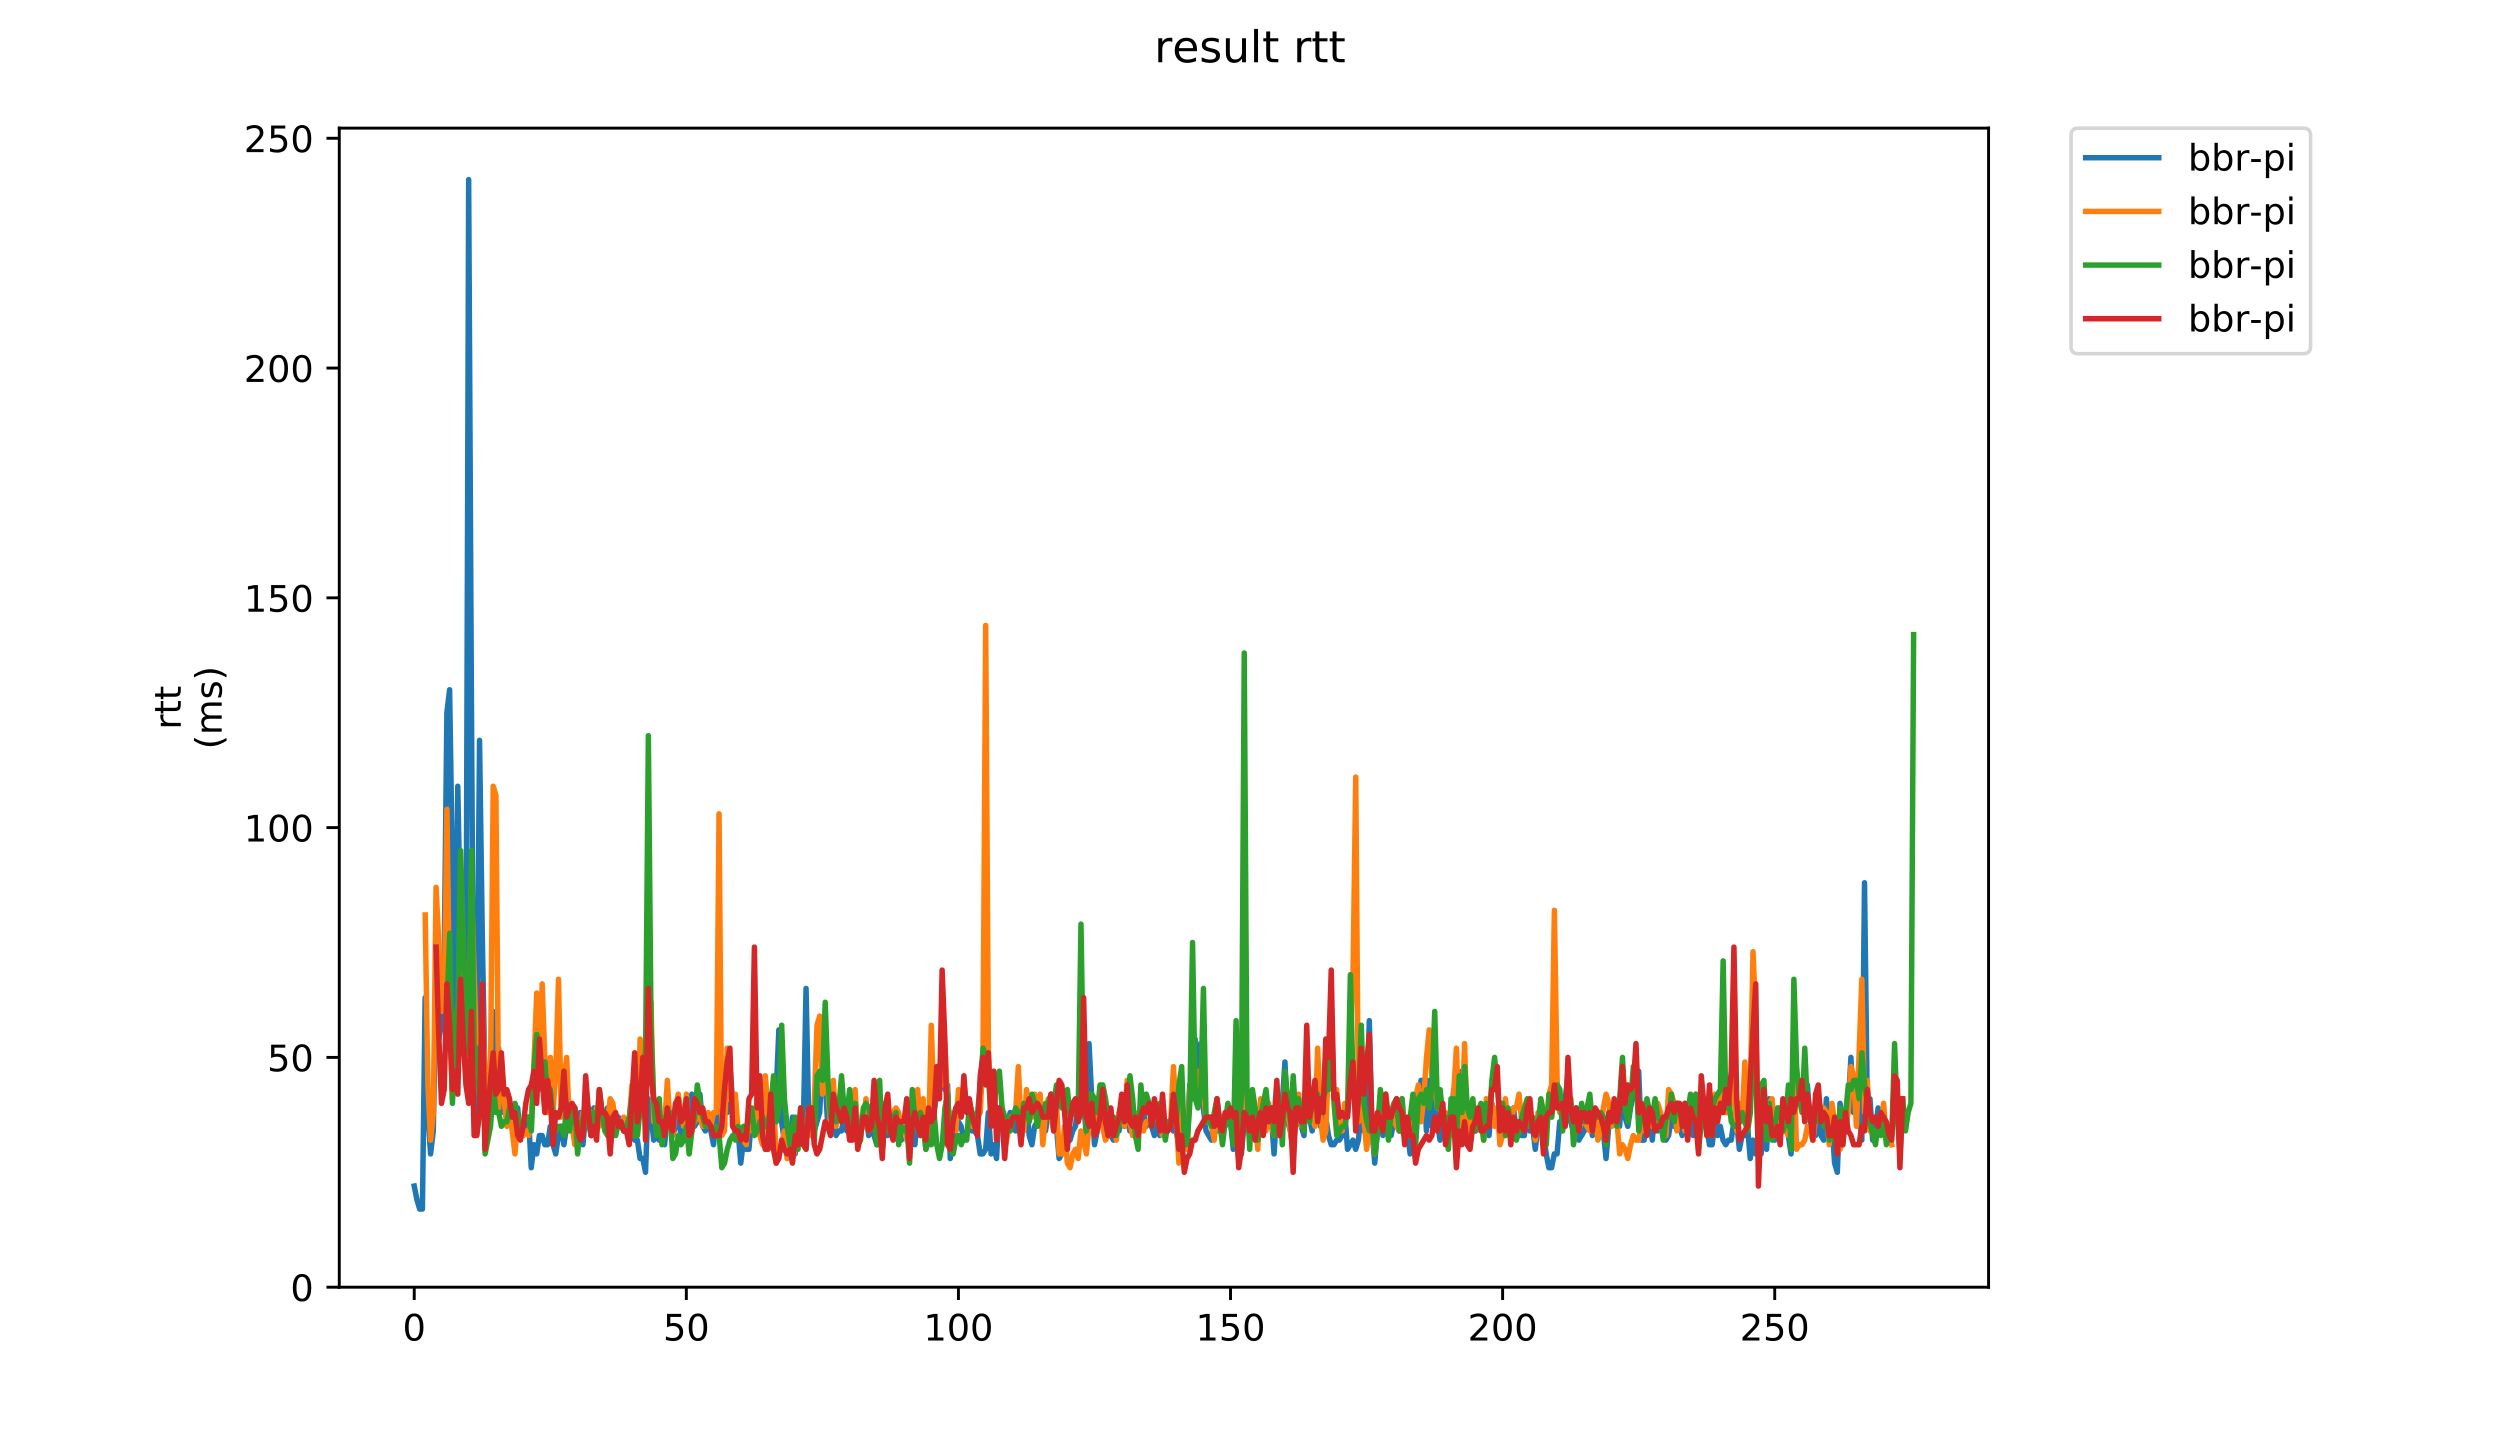 <?xml version="1.0" encoding="utf-8" standalone="no"?>
<!DOCTYPE svg PUBLIC "-//W3C//DTD SVG 1.1//EN"
  "http://www.w3.org/Graphics/SVG/1.1/DTD/svg11.dtd">
<!-- Created with matplotlib (https://matplotlib.org/) -->
<svg height="396pt" version="1.1" viewBox="0 0 684 396" width="684pt" xmlns="http://www.w3.org/2000/svg" xmlns:xlink="http://www.w3.org/1999/xlink">
 <defs>
  <style type="text/css">
*{stroke-linecap:butt;stroke-linejoin:round;}
  </style>
 </defs>
 <g id="figure_1">
  <g id="patch_1">
   <path d="M 0 396 
L 684 396 
L 684 0 
L 0 0 
z
" style="fill:#ffffff;"/>
  </g>
  <g id="axes_1">
   <g id="patch_2">
    <path d="M 92.824 352.174 
L 544.074 352.174 
L 544.074 35.062 
L 92.824 35.062 
z
" style="fill:#ffffff;"/>
   </g>
   <g id="matplotlib.axis_1">
    <g id="xtick_1">
     <g id="line2d_1">
      <defs>
       <path d="M 0 0 
L 0 3.5 
" id="ma4bafbeee4" style="stroke:#000000;stroke-width:0.8;"/>
      </defs>
      <g>
       <use style="stroke:#000000;stroke-width:0.8;" x="113.335" xlink:href="#ma4bafbeee4" y="352.174"/>
      </g>
     </g>
     <g id="text_1">
      <!-- 0 -->
      <defs>
       <path d="M 31.781 66.406 
Q 24.172 66.406 20.328 58.906 
Q 16.5 51.422 16.5 36.375 
Q 16.5 21.391 20.328 13.891 
Q 24.172 6.391 31.781 6.391 
Q 39.453 6.391 43.281 13.891 
Q 47.125 21.391 47.125 36.375 
Q 47.125 51.422 43.281 58.906 
Q 39.453 66.406 31.781 66.406 
z
M 31.781 74.219 
Q 44.047 74.219 50.516 64.516 
Q 56.984 54.828 56.984 36.375 
Q 56.984 17.969 50.516 8.266 
Q 44.047 -1.422 31.781 -1.422 
Q 19.531 -1.422 13.062 8.266 
Q 6.594 17.969 6.594 36.375 
Q 6.594 54.828 13.062 64.516 
Q 19.531 74.219 31.781 74.219 
z
" id="DejaVuSans-48"/>
      </defs>
      <g transform="translate(110.154 366.773)scale(0.1 -0.1)">
       <use xlink:href="#DejaVuSans-48"/>
      </g>
     </g>
    </g>
    <g id="xtick_2">
     <g id="line2d_2">
      <g>
       <use style="stroke:#000000;stroke-width:0.8;" x="187.781" xlink:href="#ma4bafbeee4" y="352.174"/>
      </g>
     </g>
     <g id="text_2">
      <!-- 50 -->
      <defs>
       <path d="M 10.797 72.906 
L 49.516 72.906 
L 49.516 64.594 
L 19.828 64.594 
L 19.828 46.734 
Q 21.969 47.469 24.109 47.828 
Q 26.266 48.188 28.422 48.188 
Q 40.625 48.188 47.75 41.5 
Q 54.891 34.812 54.891 23.391 
Q 54.891 11.625 47.562 5.094 
Q 40.234 -1.422 26.906 -1.422 
Q 22.312 -1.422 17.547 -0.641 
Q 12.797 0.141 7.719 1.703 
L 7.719 11.625 
Q 12.109 9.234 16.797 8.062 
Q 21.484 6.891 26.703 6.891 
Q 35.156 6.891 40.078 11.328 
Q 45.016 15.766 45.016 23.391 
Q 45.016 31 40.078 35.438 
Q 35.156 39.891 26.703 39.891 
Q 22.75 39.891 18.812 39.016 
Q 14.891 38.141 10.797 36.281 
z
" id="DejaVuSans-53"/>
      </defs>
      <g transform="translate(181.419 366.773)scale(0.1 -0.1)">
       <use xlink:href="#DejaVuSans-53"/>
       <use x="63.623" xlink:href="#DejaVuSans-48"/>
      </g>
     </g>
    </g>
    <g id="xtick_3">
     <g id="line2d_3">
      <g>
       <use style="stroke:#000000;stroke-width:0.8;" x="262.227" xlink:href="#ma4bafbeee4" y="352.174"/>
      </g>
     </g>
     <g id="text_3">
      <!-- 100 -->
      <defs>
       <path d="M 12.406 8.297 
L 28.516 8.297 
L 28.516 63.922 
L 10.984 60.406 
L 10.984 69.391 
L 28.422 72.906 
L 38.281 72.906 
L 38.281 8.297 
L 54.391 8.297 
L 54.391 0 
L 12.406 0 
z
" id="DejaVuSans-49"/>
      </defs>
      <g transform="translate(252.683 366.773)scale(0.1 -0.1)">
       <use xlink:href="#DejaVuSans-49"/>
       <use x="63.623" xlink:href="#DejaVuSans-48"/>
       <use x="127.246" xlink:href="#DejaVuSans-48"/>
      </g>
     </g>
    </g>
    <g id="xtick_4">
     <g id="line2d_4">
      <g>
       <use style="stroke:#000000;stroke-width:0.8;" x="336.672" xlink:href="#ma4bafbeee4" y="352.174"/>
      </g>
     </g>
     <g id="text_4">
      <!-- 150 -->
      <g transform="translate(327.129 366.773)scale(0.1 -0.1)">
       <use xlink:href="#DejaVuSans-49"/>
       <use x="63.623" xlink:href="#DejaVuSans-53"/>
       <use x="127.246" xlink:href="#DejaVuSans-48"/>
      </g>
     </g>
    </g>
    <g id="xtick_5">
     <g id="line2d_5">
      <g>
       <use style="stroke:#000000;stroke-width:0.8;" x="411.118" xlink:href="#ma4bafbeee4" y="352.174"/>
      </g>
     </g>
     <g id="text_5">
      <!-- 200 -->
      <defs>
       <path d="M 19.188 8.297 
L 53.609 8.297 
L 53.609 0 
L 7.328 0 
L 7.328 8.297 
Q 12.938 14.109 22.625 23.891 
Q 32.328 33.688 34.812 36.531 
Q 39.547 41.844 41.422 45.531 
Q 43.312 49.219 43.312 52.781 
Q 43.312 58.594 39.234 62.25 
Q 35.156 65.922 28.609 65.922 
Q 23.969 65.922 18.812 64.312 
Q 13.672 62.703 7.812 59.422 
L 7.812 69.391 
Q 13.766 71.781 18.938 73 
Q 24.125 74.219 28.422 74.219 
Q 39.75 74.219 46.484 68.547 
Q 53.219 62.891 53.219 53.422 
Q 53.219 48.922 51.531 44.891 
Q 49.859 40.875 45.406 35.406 
Q 44.188 33.984 37.641 27.219 
Q 31.109 20.453 19.188 8.297 
z
" id="DejaVuSans-50"/>
      </defs>
      <g transform="translate(401.574 366.773)scale(0.1 -0.1)">
       <use xlink:href="#DejaVuSans-50"/>
       <use x="63.623" xlink:href="#DejaVuSans-48"/>
       <use x="127.246" xlink:href="#DejaVuSans-48"/>
      </g>
     </g>
    </g>
    <g id="xtick_6">
     <g id="line2d_6">
      <g>
       <use style="stroke:#000000;stroke-width:0.8;" x="485.564" xlink:href="#ma4bafbeee4" y="352.174"/>
      </g>
     </g>
     <g id="text_6">
      <!-- 250 -->
      <g transform="translate(476.02 366.773)scale(0.1 -0.1)">
       <use xlink:href="#DejaVuSans-50"/>
       <use x="63.623" xlink:href="#DejaVuSans-53"/>
       <use x="127.246" xlink:href="#DejaVuSans-48"/>
      </g>
     </g>
    </g>
   </g>
   <g id="matplotlib.axis_2">
    <g id="ytick_1">
     <g id="line2d_7">
      <defs>
       <path d="M 0 0 
L -3.5 0 
" id="m110a7f2d61" style="stroke:#000000;stroke-width:0.8;"/>
      </defs>
      <g>
       <use style="stroke:#000000;stroke-width:0.8;" x="92.824" xlink:href="#m110a7f2d61" y="352.174"/>
      </g>
     </g>
     <g id="text_7">
      <!-- 0 -->
      <g transform="translate(79.461 355.973)scale(0.1 -0.1)">
       <use xlink:href="#DejaVuSans-48"/>
      </g>
     </g>
    </g>
    <g id="ytick_2">
     <g id="line2d_8">
      <g>
       <use style="stroke:#000000;stroke-width:0.8;" x="92.824" xlink:href="#m110a7f2d61" y="289.305"/>
      </g>
     </g>
     <g id="text_8">
      <!-- 50 -->
      <g transform="translate(73.099 293.104)scale(0.1 -0.1)">
       <use xlink:href="#DejaVuSans-53"/>
       <use x="63.623" xlink:href="#DejaVuSans-48"/>
      </g>
     </g>
    </g>
    <g id="ytick_3">
     <g id="line2d_9">
      <g>
       <use style="stroke:#000000;stroke-width:0.8;" x="92.824" xlink:href="#m110a7f2d61" y="226.436"/>
      </g>
     </g>
     <g id="text_9">
      <!-- 100 -->
      <g transform="translate(66.736 230.235)scale(0.1 -0.1)">
       <use xlink:href="#DejaVuSans-49"/>
       <use x="63.623" xlink:href="#DejaVuSans-48"/>
       <use x="127.246" xlink:href="#DejaVuSans-48"/>
      </g>
     </g>
    </g>
    <g id="ytick_4">
     <g id="line2d_10">
      <g>
       <use style="stroke:#000000;stroke-width:0.8;" x="92.824" xlink:href="#m110a7f2d61" y="163.567"/>
      </g>
     </g>
     <g id="text_10">
      <!-- 150 -->
      <g transform="translate(66.736 167.366)scale(0.1 -0.1)">
       <use xlink:href="#DejaVuSans-49"/>
       <use x="63.623" xlink:href="#DejaVuSans-53"/>
       <use x="127.246" xlink:href="#DejaVuSans-48"/>
      </g>
     </g>
    </g>
    <g id="ytick_5">
     <g id="line2d_11">
      <g>
       <use style="stroke:#000000;stroke-width:0.8;" x="92.824" xlink:href="#m110a7f2d61" y="100.698"/>
      </g>
     </g>
     <g id="text_11">
      <!-- 200 -->
      <g transform="translate(66.736 104.497)scale(0.1 -0.1)">
       <use xlink:href="#DejaVuSans-50"/>
       <use x="63.623" xlink:href="#DejaVuSans-48"/>
       <use x="127.246" xlink:href="#DejaVuSans-48"/>
      </g>
     </g>
    </g>
    <g id="ytick_6">
     <g id="line2d_12">
      <g>
       <use style="stroke:#000000;stroke-width:0.8;" x="92.824" xlink:href="#m110a7f2d61" y="37.829"/>
      </g>
     </g>
     <g id="text_12">
      <!-- 250 -->
      <g transform="translate(66.736 41.628)scale(0.1 -0.1)">
       <use xlink:href="#DejaVuSans-50"/>
       <use x="63.623" xlink:href="#DejaVuSans-53"/>
       <use x="127.246" xlink:href="#DejaVuSans-48"/>
      </g>
     </g>
    </g>
    <g id="text_13">
     <!-- rtt -->
     <defs>
      <path d="M 41.109 46.297 
Q 39.594 47.172 37.812 47.578 
Q 36.031 48 33.891 48 
Q 26.266 48 22.188 43.047 
Q 18.109 38.094 18.109 28.812 
L 18.109 0 
L 9.078 0 
L 9.078 54.688 
L 18.109 54.688 
L 18.109 46.188 
Q 20.953 51.172 25.484 53.578 
Q 30.031 56 36.531 56 
Q 37.453 56 38.578 55.875 
Q 39.703 55.766 41.062 55.516 
z
" id="DejaVuSans-114"/>
      <path d="M 18.312 70.219 
L 18.312 54.688 
L 36.812 54.688 
L 36.812 47.703 
L 18.312 47.703 
L 18.312 18.016 
Q 18.312 11.328 20.141 9.422 
Q 21.969 7.516 27.594 7.516 
L 36.812 7.516 
L 36.812 0 
L 27.594 0 
Q 17.188 0 13.234 3.875 
Q 9.281 7.766 9.281 18.016 
L 9.281 47.703 
L 2.688 47.703 
L 2.688 54.688 
L 9.281 54.688 
L 9.281 70.219 
z
" id="DejaVuSans-116"/>
     </defs>
     <g transform="translate(49.459 199.594)rotate(-90)scale(0.1 -0.1)">
      <use xlink:href="#DejaVuSans-114"/>
      <use x="41.113" xlink:href="#DejaVuSans-116"/>
      <use x="80.322" xlink:href="#DejaVuSans-116"/>
     </g>
     <!-- (ms) -->
     <defs>
      <path d="M 31 75.875 
Q 24.469 64.656 21.281 53.656 
Q 18.109 42.672 18.109 31.391 
Q 18.109 20.125 21.312 9.062 
Q 24.516 -2 31 -13.188 
L 23.188 -13.188 
Q 15.875 -1.703 12.234 9.375 
Q 8.594 20.453 8.594 31.391 
Q 8.594 42.281 12.203 53.312 
Q 15.828 64.359 23.188 75.875 
z
" id="DejaVuSans-40"/>
      <path d="M 52 44.188 
Q 55.375 50.25 60.062 53.125 
Q 64.75 56 71.094 56 
Q 79.641 56 84.281 50.016 
Q 88.922 44.047 88.922 33.016 
L 88.922 0 
L 79.891 0 
L 79.891 32.719 
Q 79.891 40.578 77.094 44.375 
Q 74.312 48.188 68.609 48.188 
Q 61.625 48.188 57.562 43.547 
Q 53.516 38.922 53.516 30.906 
L 53.516 0 
L 44.484 0 
L 44.484 32.719 
Q 44.484 40.625 41.703 44.406 
Q 38.922 48.188 33.109 48.188 
Q 26.219 48.188 22.156 43.531 
Q 18.109 38.875 18.109 30.906 
L 18.109 0 
L 9.078 0 
L 9.078 54.688 
L 18.109 54.688 
L 18.109 46.188 
Q 21.188 51.219 25.484 53.609 
Q 29.781 56 35.688 56 
Q 41.656 56 45.828 52.969 
Q 50 49.953 52 44.188 
z
" id="DejaVuSans-109"/>
      <path d="M 44.281 53.078 
L 44.281 44.578 
Q 40.484 46.531 36.375 47.5 
Q 32.281 48.484 27.875 48.484 
Q 21.188 48.484 17.844 46.438 
Q 14.5 44.391 14.5 40.281 
Q 14.5 37.156 16.891 35.375 
Q 19.281 33.594 26.516 31.984 
L 29.594 31.297 
Q 39.156 29.25 43.188 25.516 
Q 47.219 21.781 47.219 15.094 
Q 47.219 7.469 41.188 3.016 
Q 35.156 -1.422 24.609 -1.422 
Q 20.219 -1.422 15.453 -0.562 
Q 10.688 0.297 5.422 2 
L 5.422 11.281 
Q 10.406 8.688 15.234 7.391 
Q 20.062 6.109 24.812 6.109 
Q 31.156 6.109 34.562 8.281 
Q 37.984 10.453 37.984 14.406 
Q 37.984 18.062 35.516 20.016 
Q 33.062 21.969 24.703 23.781 
L 21.578 24.516 
Q 13.234 26.266 9.516 29.906 
Q 5.812 33.547 5.812 39.891 
Q 5.812 47.609 11.281 51.797 
Q 16.75 56 26.812 56 
Q 31.781 56 36.172 55.266 
Q 40.578 54.547 44.281 53.078 
z
" id="DejaVuSans-115"/>
      <path d="M 8.016 75.875 
L 15.828 75.875 
Q 23.141 64.359 26.781 53.312 
Q 30.422 42.281 30.422 31.391 
Q 30.422 20.453 26.781 9.375 
Q 23.141 -1.703 15.828 -13.188 
L 8.016 -13.188 
Q 14.5 -2 17.703 9.062 
Q 20.906 20.125 20.906 31.391 
Q 20.906 42.672 17.703 53.656 
Q 14.5 64.656 8.016 75.875 
z
" id="DejaVuSans-41"/>
     </defs>
     <g transform="translate(60.657 204.995)rotate(-90)scale(0.1 -0.1)">
      <use xlink:href="#DejaVuSans-40"/>
      <use x="39.014" xlink:href="#DejaVuSans-109"/>
      <use x="136.426" xlink:href="#DejaVuSans-115"/>
      <use x="188.525" xlink:href="#DejaVuSans-41"/>
     </g>
    </g>
   </g>
   <g id="line2d_13">
    <path clip-path="url(#pc523880bc1)" d="M 113.335 324.512 
L 114.08 328.284 
L 114.824 330.799 
L 115.569 330.799 
L 116.313 272.959 
L 117.058 304.394 
L 117.802 315.71 
L 118.546 309.423 
L 119.291 270.444 
L 120.035 284.276 
L 120.78 280.503 
L 121.524 262.9 
L 122.269 195.001 
L 123.013 188.715 
L 124.502 284.276 
L 125.247 215.12 
L 125.991 254.098 
L 126.736 281.761 
L 127.48 280.503 
L 128.224 49.145 
L 128.969 189.972 
L 129.713 306.908 
L 130.458 290.562 
L 131.202 202.546 
L 131.947 255.356 
L 132.691 296.849 
L 133.436 305.651 
L 134.925 276.731 
L 135.669 300.622 
L 136.413 286.79 
L 137.158 304.394 
L 137.902 299.364 
L 138.647 304.394 
L 139.391 304.394 
L 140.136 306.908 
L 140.88 306.908 
L 141.625 303.136 
L 142.369 310.681 
L 143.114 309.423 
L 143.858 306.908 
L 144.602 305.651 
L 145.347 319.482 
L 146.091 313.195 
L 146.836 315.71 
L 147.58 310.681 
L 148.325 310.681 
L 149.069 313.195 
L 149.814 313.195 
L 150.558 308.166 
L 151.303 313.195 
L 152.047 315.71 
L 152.792 310.681 
L 153.536 308.166 
L 154.28 313.195 
L 155.025 308.166 
L 155.769 308.166 
L 156.514 306.908 
L 157.258 308.166 
L 158.003 313.195 
L 158.747 304.394 
L 159.492 313.195 
L 160.236 304.394 
L 160.981 306.908 
L 161.725 310.681 
L 162.469 303.136 
L 163.214 309.423 
L 163.958 305.651 
L 165.447 305.651 
L 166.192 303.136 
L 166.936 303.136 
L 167.681 308.166 
L 168.425 309.423 
L 169.17 305.651 
L 169.914 306.908 
L 170.658 309.423 
L 171.403 309.423 
L 172.147 311.938 
L 172.892 300.622 
L 173.636 311.938 
L 174.381 311.938 
L 175.125 316.967 
L 175.87 316.967 
L 176.614 320.74 
L 177.359 300.622 
L 178.103 304.394 
L 178.848 311.938 
L 179.592 310.681 
L 180.336 311.938 
L 181.081 311.938 
L 181.825 313.195 
L 182.57 305.651 
L 183.314 305.651 
L 184.059 310.681 
L 184.803 308.166 
L 185.548 304.394 
L 186.292 310.681 
L 187.037 304.394 
L 187.781 304.394 
L 188.525 309.423 
L 189.27 299.364 
L 190.014 308.166 
L 190.759 306.908 
L 191.503 299.364 
L 192.248 308.166 
L 192.992 309.423 
L 193.737 306.908 
L 194.481 309.423 
L 195.226 313.195 
L 195.97 304.394 
L 196.714 310.681 
L 197.459 305.651 
L 198.203 293.077 
L 198.948 304.394 
L 199.692 291.82 
L 201.181 310.681 
L 201.926 309.423 
L 202.67 318.225 
L 203.415 311.938 
L 204.159 314.453 
L 204.904 314.453 
L 205.648 305.651 
L 206.392 309.423 
L 207.137 303.136 
L 207.881 303.136 
L 208.626 311.938 
L 209.37 313.195 
L 210.115 310.681 
L 210.859 303.136 
L 211.604 299.364 
L 212.348 299.364 
L 213.093 281.761 
L 213.837 306.908 
L 214.581 311.938 
L 215.326 310.681 
L 216.07 313.195 
L 216.815 305.651 
L 217.559 315.71 
L 218.304 309.423 
L 219.048 311.938 
L 219.793 308.166 
L 220.537 270.444 
L 221.282 306.908 
L 222.026 310.681 
L 222.771 309.423 
L 224.259 304.394 
L 225.004 289.305 
L 225.748 295.592 
L 226.493 308.166 
L 227.237 305.651 
L 227.982 301.879 
L 228.726 310.681 
L 229.471 309.423 
L 230.215 309.423 
L 230.96 305.651 
L 231.704 309.423 
L 232.448 309.423 
L 233.193 308.166 
L 233.937 300.622 
L 234.682 308.166 
L 235.426 306.908 
L 236.171 308.166 
L 236.915 304.394 
L 237.66 310.681 
L 238.404 309.423 
L 239.149 310.681 
L 239.893 313.195 
L 240.637 303.136 
L 241.382 313.195 
L 242.126 308.166 
L 242.871 310.681 
L 243.615 306.908 
L 244.36 309.423 
L 245.104 308.166 
L 245.849 311.938 
L 246.593 311.938 
L 247.338 309.423 
L 248.082 308.166 
L 248.827 314.453 
L 249.571 305.651 
L 250.315 313.195 
L 251.06 304.394 
L 251.804 309.423 
L 252.549 301.879 
L 253.293 311.938 
L 254.038 308.166 
L 254.782 309.423 
L 257.016 294.335 
L 257.76 286.79 
L 258.504 298.107 
L 259.249 296.849 
L 259.993 316.967 
L 260.738 310.681 
L 261.482 309.423 
L 262.227 306.908 
L 262.971 308.166 
L 263.716 311.938 
L 264.46 310.681 
L 265.205 306.908 
L 265.949 309.423 
L 266.693 309.423 
L 267.438 310.681 
L 268.182 315.71 
L 268.927 315.71 
L 269.671 314.453 
L 270.416 304.394 
L 271.16 315.71 
L 271.905 313.195 
L 272.649 316.967 
L 273.394 303.136 
L 274.138 305.651 
L 274.883 305.651 
L 275.627 308.166 
L 276.371 304.394 
L 277.116 305.651 
L 277.86 309.423 
L 278.605 301.879 
L 279.349 311.938 
L 280.838 301.879 
L 281.583 310.681 
L 282.327 313.195 
L 283.072 308.166 
L 284.56 305.651 
L 285.305 309.423 
L 286.049 309.423 
L 286.794 304.394 
L 287.538 305.651 
L 288.283 304.394 
L 289.027 308.166 
L 289.772 316.967 
L 290.516 315.71 
L 291.261 311.938 
L 292.005 309.423 
L 292.749 311.938 
L 293.494 309.423 
L 294.238 308.166 
L 294.983 301.879 
L 295.727 291.82 
L 297.216 310.681 
L 297.961 285.533 
L 298.705 300.622 
L 299.45 313.195 
L 300.194 309.423 
L 300.939 303.136 
L 301.683 305.651 
L 302.427 310.681 
L 303.172 308.166 
L 303.916 310.681 
L 304.661 311.938 
L 305.405 309.423 
L 306.15 309.423 
L 306.894 305.651 
L 307.639 308.166 
L 308.383 304.394 
L 309.128 309.423 
L 309.872 304.394 
L 310.616 309.423 
L 311.361 310.681 
L 312.105 306.908 
L 312.85 304.394 
L 313.594 308.166 
L 314.339 306.908 
L 315.083 308.166 
L 315.828 310.681 
L 316.572 306.908 
L 317.317 310.681 
L 318.061 308.166 
L 320.294 308.166 
L 321.039 309.423 
L 321.783 309.423 
L 322.528 313.195 
L 323.272 306.908 
L 324.017 308.166 
L 324.761 311.938 
L 325.506 296.849 
L 326.25 300.622 
L 326.995 284.276 
L 327.739 299.364 
L 328.483 285.533 
L 329.228 303.136 
L 329.972 309.423 
L 331.461 311.938 
L 332.206 305.651 
L 332.95 309.423 
L 333.695 309.423 
L 334.439 308.166 
L 335.184 308.166 
L 335.928 304.394 
L 336.672 306.908 
L 337.417 314.453 
L 338.161 310.681 
L 338.906 316.967 
L 339.65 315.71 
L 340.395 306.908 
L 341.139 305.651 
L 341.884 310.681 
L 342.628 303.136 
L 343.373 309.423 
L 344.862 306.908 
L 345.606 306.908 
L 346.35 305.651 
L 347.095 308.166 
L 347.839 305.651 
L 348.584 315.71 
L 349.328 303.136 
L 350.073 303.136 
L 350.817 301.879 
L 351.562 290.562 
L 352.306 306.908 
L 353.051 309.423 
L 353.795 314.453 
L 354.539 305.651 
L 356.028 308.166 
L 356.773 310.681 
L 357.517 290.562 
L 358.262 305.651 
L 359.006 309.423 
L 359.751 303.136 
L 360.495 299.364 
L 361.24 308.166 
L 361.984 304.394 
L 362.728 305.651 
L 363.473 310.681 
L 364.217 313.195 
L 364.962 313.195 
L 365.706 311.938 
L 366.451 311.938 
L 367.195 310.681 
L 367.94 304.394 
L 368.684 314.453 
L 370.173 311.938 
L 370.918 314.453 
L 371.662 311.938 
L 372.406 303.136 
L 373.151 309.423 
L 373.895 308.166 
L 374.64 279.246 
L 375.384 309.423 
L 376.129 318.225 
L 376.873 309.423 
L 377.618 304.394 
L 378.362 310.681 
L 379.107 301.879 
L 379.851 310.681 
L 380.595 310.681 
L 381.34 306.908 
L 382.084 305.651 
L 382.829 309.423 
L 383.573 309.423 
L 384.318 310.681 
L 385.062 309.423 
L 385.807 315.71 
L 386.551 304.394 
L 387.296 303.136 
L 388.04 303.136 
L 388.784 295.592 
L 389.529 295.592 
L 390.273 309.423 
L 391.018 295.592 
L 391.762 308.166 
L 392.507 296.849 
L 393.251 306.908 
L 393.996 311.938 
L 394.74 305.651 
L 395.485 310.681 
L 396.229 310.681 
L 396.974 308.166 
L 397.718 298.107 
L 398.462 311.938 
L 399.207 306.908 
L 399.951 293.077 
L 400.696 299.364 
L 401.44 313.195 
L 402.185 311.938 
L 402.929 305.651 
L 403.674 309.423 
L 404.418 308.166 
L 405.163 308.166 
L 405.907 310.681 
L 406.651 305.651 
L 407.396 310.681 
L 408.14 301.879 
L 408.885 306.908 
L 409.629 303.136 
L 410.374 308.166 
L 411.118 310.681 
L 411.863 309.423 
L 412.607 306.908 
L 413.352 310.681 
L 414.096 303.136 
L 414.841 309.423 
L 415.585 306.908 
L 416.329 310.681 
L 417.074 310.681 
L 417.818 301.879 
L 418.563 309.423 
L 419.307 308.166 
L 420.052 314.453 
L 420.796 308.166 
L 421.541 305.651 
L 422.285 309.423 
L 423.03 315.71 
L 423.774 319.482 
L 424.518 319.482 
L 425.263 315.71 
L 426.007 315.71 
L 426.752 306.908 
L 427.496 306.908 
L 428.985 294.335 
L 429.73 306.908 
L 430.474 309.423 
L 431.219 303.136 
L 431.963 311.938 
L 433.452 309.423 
L 434.196 305.651 
L 434.941 306.908 
L 435.685 310.681 
L 436.43 306.908 
L 437.174 308.166 
L 437.919 310.681 
L 438.663 309.423 
L 439.408 316.967 
L 440.152 308.166 
L 440.897 308.166 
L 441.641 306.908 
L 442.385 308.166 
L 443.13 308.166 
L 443.874 298.107 
L 444.619 305.651 
L 445.363 308.166 
L 446.108 303.136 
L 446.852 299.364 
L 447.597 300.622 
L 448.341 293.077 
L 449.086 311.938 
L 449.83 311.938 
L 450.574 305.651 
L 451.319 304.394 
L 452.063 311.938 
L 452.808 303.136 
L 453.552 309.423 
L 454.297 304.394 
L 455.041 310.681 
L 455.786 311.938 
L 456.53 310.681 
L 457.275 305.651 
L 458.019 308.166 
L 458.763 303.136 
L 459.508 308.166 
L 460.252 310.681 
L 460.997 301.879 
L 461.741 308.166 
L 462.486 304.394 
L 463.23 310.681 
L 463.975 303.136 
L 464.719 311.938 
L 465.464 305.651 
L 466.208 305.651 
L 466.953 308.166 
L 467.697 313.195 
L 468.441 313.195 
L 469.186 306.908 
L 469.93 310.681 
L 470.675 308.166 
L 471.419 311.938 
L 472.164 313.195 
L 472.908 311.938 
L 473.653 311.938 
L 474.397 306.908 
L 475.142 306.908 
L 475.886 314.453 
L 476.63 310.681 
L 477.375 310.681 
L 478.119 308.166 
L 478.864 316.967 
L 479.608 311.938 
L 480.353 315.71 
L 481.097 314.453 
L 481.842 315.71 
L 482.586 304.394 
L 483.331 314.453 
L 484.075 300.622 
L 484.819 310.681 
L 485.564 311.938 
L 486.308 309.423 
L 487.053 304.394 
L 487.797 306.908 
L 488.542 306.908 
L 489.286 310.681 
L 490.031 315.71 
L 490.775 303.136 
L 491.52 301.879 
L 492.264 299.364 
L 493.753 304.394 
L 494.497 296.849 
L 495.242 306.908 
L 495.986 308.166 
L 496.731 310.681 
L 497.475 301.879 
L 498.22 310.681 
L 498.964 311.938 
L 499.709 300.622 
L 500.453 308.166 
L 501.198 306.908 
L 501.942 318.225 
L 502.686 320.74 
L 503.431 301.879 
L 504.92 309.423 
L 505.664 303.136 
L 506.409 289.305 
L 507.153 304.394 
L 507.898 296.849 
L 508.642 303.136 
L 509.387 311.938 
L 510.131 241.525 
L 510.875 301.879 
L 511.62 300.622 
L 512.364 311.938 
L 513.109 309.423 
L 513.853 303.136 
L 514.598 309.423 
L 514.598 309.423 
" style="fill:none;stroke:#1f77b4;stroke-linecap:square;stroke-width:1.5;"/>
   </g>
   <g id="line2d_14">
    <path clip-path="url(#pc523880bc1)" d="M 116.328 250.326 
L 117.072 296.849 
L 117.817 311.938 
L 118.561 304.394 
L 119.306 242.782 
L 120.05 257.871 
L 120.795 276.731 
L 121.539 275.474 
L 122.284 221.406 
L 123.028 276.731 
L 123.773 300.622 
L 124.517 279.246 
L 125.261 290.562 
L 126.006 260.385 
L 126.75 260.385 
L 127.495 291.82 
L 128.239 289.305 
L 128.984 242.782 
L 130.473 290.562 
L 131.217 299.364 
L 131.962 276.731 
L 133.451 309.423 
L 134.195 294.335 
L 134.939 215.12 
L 135.684 217.634 
L 136.428 303.136 
L 137.173 290.562 
L 137.917 300.622 
L 138.662 308.166 
L 139.406 305.651 
L 140.151 309.423 
L 140.895 315.71 
L 141.64 305.651 
L 142.384 310.681 
L 143.128 310.681 
L 143.873 309.423 
L 144.617 310.681 
L 145.362 306.908 
L 146.106 290.562 
L 146.851 271.702 
L 147.595 291.82 
L 148.34 269.187 
L 149.084 290.562 
L 149.829 304.394 
L 150.573 289.305 
L 151.317 304.394 
L 152.062 293.077 
L 152.806 267.93 
L 153.551 305.651 
L 154.295 295.592 
L 155.04 289.305 
L 155.784 308.166 
L 156.529 308.166 
L 157.273 313.195 
L 158.018 311.938 
L 158.762 309.423 
L 159.507 304.394 
L 160.251 303.136 
L 160.995 306.908 
L 161.74 304.394 
L 162.484 306.908 
L 163.229 303.136 
L 163.973 308.166 
L 164.718 304.394 
L 165.462 306.908 
L 166.207 306.908 
L 166.951 300.622 
L 167.696 301.879 
L 168.44 308.166 
L 169.929 308.166 
L 170.673 305.651 
L 171.418 306.908 
L 172.162 306.908 
L 172.907 296.849 
L 173.651 310.681 
L 174.396 309.423 
L 175.14 284.276 
L 175.885 299.364 
L 176.629 299.364 
L 177.373 285.533 
L 178.118 274.217 
L 178.862 306.908 
L 179.607 304.394 
L 180.351 308.166 
L 181.84 308.166 
L 182.585 295.592 
L 183.329 308.166 
L 184.074 310.681 
L 184.818 303.136 
L 185.563 299.364 
L 186.307 304.394 
L 187.051 308.166 
L 187.796 299.364 
L 188.54 313.195 
L 189.285 308.166 
L 190.774 305.651 
L 191.518 305.651 
L 192.263 308.166 
L 193.007 308.166 
L 193.752 304.394 
L 194.496 308.166 
L 195.24 304.394 
L 195.985 304.394 
L 196.729 222.664 
L 197.474 310.681 
L 198.218 309.423 
L 198.963 286.79 
L 199.707 300.622 
L 200.452 301.879 
L 201.196 299.364 
L 201.941 309.423 
L 204.174 313.195 
L 204.918 304.394 
L 205.663 309.423 
L 206.407 306.908 
L 207.152 300.622 
L 207.896 310.681 
L 208.641 313.195 
L 209.385 294.335 
L 210.13 303.136 
L 210.874 309.423 
L 211.619 298.107 
L 212.363 318.225 
L 213.852 313.195 
L 214.596 309.423 
L 215.341 316.967 
L 216.085 314.453 
L 216.83 316.967 
L 217.574 314.453 
L 218.319 306.908 
L 219.063 309.423 
L 219.808 313.195 
L 220.552 309.423 
L 221.296 303.136 
L 222.041 310.681 
L 222.785 301.879 
L 223.53 280.503 
L 224.274 277.989 
L 225.019 299.364 
L 225.763 295.592 
L 226.508 298.107 
L 227.252 308.166 
L 227.997 295.592 
L 228.741 308.166 
L 229.486 304.394 
L 230.974 304.394 
L 232.463 306.908 
L 233.208 309.423 
L 233.952 298.107 
L 234.697 311.938 
L 235.441 309.423 
L 236.186 308.166 
L 236.93 300.622 
L 237.675 309.423 
L 238.419 308.166 
L 239.163 305.651 
L 239.908 308.166 
L 241.397 305.651 
L 242.141 301.879 
L 242.886 306.908 
L 243.63 309.423 
L 244.375 304.394 
L 245.119 303.136 
L 245.864 304.394 
L 246.608 309.423 
L 247.352 309.423 
L 248.097 311.938 
L 248.841 311.938 
L 249.586 305.651 
L 250.33 308.166 
L 251.075 298.107 
L 251.819 310.681 
L 252.564 300.622 
L 253.308 314.453 
L 254.053 311.938 
L 254.797 280.503 
L 255.542 303.136 
L 256.286 296.849 
L 257.775 296.849 
L 258.519 285.533 
L 259.264 303.136 
L 260.008 310.681 
L 260.753 304.394 
L 261.497 309.423 
L 262.242 298.107 
L 262.986 304.394 
L 263.731 296.849 
L 264.475 303.136 
L 265.219 304.394 
L 265.964 308.166 
L 268.197 304.394 
L 268.942 289.305 
L 269.686 171.111 
L 270.431 288.048 
L 271.175 301.879 
L 271.92 304.394 
L 272.664 303.136 
L 273.408 304.394 
L 274.153 303.136 
L 274.897 314.453 
L 275.642 310.681 
L 276.386 305.651 
L 277.131 305.651 
L 277.875 304.394 
L 278.62 291.82 
L 279.364 308.166 
L 280.109 309.423 
L 280.853 298.107 
L 281.598 303.136 
L 282.342 305.651 
L 283.086 299.364 
L 283.831 304.394 
L 284.575 299.364 
L 285.32 313.195 
L 286.064 304.394 
L 286.809 300.622 
L 287.553 305.651 
L 288.298 309.423 
L 289.042 301.879 
L 289.787 315.71 
L 290.531 315.71 
L 291.275 308.166 
L 292.02 318.225 
L 292.764 319.482 
L 293.509 315.71 
L 294.253 314.453 
L 294.998 316.967 
L 295.742 309.423 
L 296.487 311.938 
L 297.231 315.71 
L 297.976 308.166 
L 298.72 304.394 
L 299.464 309.423 
L 300.209 303.136 
L 300.953 303.136 
L 301.698 308.166 
L 302.442 311.938 
L 303.187 310.681 
L 303.931 308.166 
L 304.676 306.908 
L 305.42 311.938 
L 306.165 304.394 
L 306.909 301.879 
L 307.654 308.166 
L 308.398 295.592 
L 309.142 306.908 
L 309.887 310.681 
L 310.631 306.908 
L 311.376 304.394 
L 312.12 308.166 
L 312.865 309.423 
L 313.609 306.908 
L 314.354 306.908 
L 315.098 305.651 
L 315.843 303.136 
L 318.076 310.681 
L 318.82 308.166 
L 319.565 306.908 
L 320.309 306.908 
L 321.054 291.82 
L 322.543 318.225 
L 323.287 303.136 
L 324.032 304.394 
L 324.776 314.453 
L 325.521 298.107 
L 326.265 295.592 
L 327.009 298.107 
L 327.754 293.077 
L 328.498 296.849 
L 329.243 298.107 
L 329.987 306.908 
L 330.732 306.908 
L 331.476 308.166 
L 332.221 311.938 
L 332.965 303.136 
L 333.71 305.651 
L 334.454 310.681 
L 335.198 305.651 
L 335.943 306.908 
L 336.687 305.651 
L 337.432 309.423 
L 338.176 296.849 
L 338.921 303.136 
L 339.665 298.107 
L 340.41 300.622 
L 341.154 308.166 
L 341.899 303.136 
L 342.643 306.908 
L 343.387 304.394 
L 344.132 314.453 
L 344.876 300.622 
L 345.621 309.423 
L 346.365 309.423 
L 347.11 301.879 
L 347.854 308.166 
L 348.599 310.681 
L 350.088 305.651 
L 350.832 309.423 
L 351.577 295.592 
L 352.321 304.394 
L 353.065 309.423 
L 353.81 315.71 
L 354.554 304.394 
L 355.299 299.364 
L 356.043 308.166 
L 356.788 305.651 
L 357.532 300.622 
L 358.277 304.394 
L 359.021 305.651 
L 359.766 308.166 
L 360.51 286.79 
L 361.254 305.651 
L 361.999 311.938 
L 362.743 309.423 
L 363.488 290.562 
L 364.232 294.335 
L 364.977 299.364 
L 365.721 298.107 
L 366.466 309.423 
L 367.21 309.423 
L 367.955 301.879 
L 368.699 304.394 
L 370.188 266.672 
L 370.932 212.605 
L 371.677 306.908 
L 372.421 298.107 
L 373.91 314.453 
L 374.655 308.166 
L 375.399 309.423 
L 376.144 315.71 
L 376.888 309.423 
L 377.633 300.622 
L 378.377 305.651 
L 379.121 299.364 
L 379.866 308.166 
L 380.61 304.394 
L 381.355 306.908 
L 382.844 309.423 
L 383.588 300.622 
L 384.333 310.681 
L 385.077 306.908 
L 385.822 310.681 
L 386.566 309.423 
L 387.31 300.622 
L 388.055 296.849 
L 388.799 306.908 
L 389.544 300.622 
L 390.288 289.305 
L 391.033 281.761 
L 391.777 294.335 
L 392.522 296.849 
L 393.266 303.136 
L 394.011 303.136 
L 394.755 306.908 
L 395.499 304.394 
L 396.244 308.166 
L 396.988 310.681 
L 398.477 286.79 
L 399.222 309.423 
L 399.966 306.908 
L 400.711 285.533 
L 401.455 309.423 
L 402.2 310.681 
L 402.944 303.136 
L 403.689 305.651 
L 404.433 304.394 
L 405.177 306.908 
L 405.922 311.938 
L 406.666 300.622 
L 407.411 303.136 
L 408.155 301.879 
L 408.9 308.166 
L 409.644 303.136 
L 410.389 313.195 
L 411.133 310.681 
L 411.878 300.622 
L 412.622 308.166 
L 413.366 308.166 
L 414.111 303.136 
L 414.855 303.136 
L 415.6 299.364 
L 416.344 306.908 
L 417.089 305.651 
L 417.833 305.651 
L 418.578 308.166 
L 419.322 306.908 
L 420.067 311.938 
L 420.811 304.394 
L 421.556 309.423 
L 422.3 310.681 
L 423.044 308.166 
L 423.789 299.364 
L 424.533 296.849 
L 425.278 249.069 
L 426.022 295.592 
L 426.767 304.394 
L 427.511 304.394 
L 428.256 303.136 
L 429 300.622 
L 429.745 303.136 
L 430.489 308.166 
L 431.233 308.166 
L 431.978 304.394 
L 432.722 303.136 
L 433.467 306.908 
L 434.956 309.423 
L 435.7 305.651 
L 436.445 304.394 
L 437.189 311.938 
L 437.934 309.423 
L 438.678 303.136 
L 439.422 299.364 
L 440.167 301.879 
L 440.911 308.166 
L 441.656 305.651 
L 442.4 306.908 
L 443.145 315.71 
L 443.889 313.195 
L 444.634 314.453 
L 445.378 316.967 
L 446.123 313.195 
L 446.867 310.681 
L 447.612 311.938 
L 448.356 311.938 
L 449.1 306.908 
L 449.845 309.423 
L 450.589 305.651 
L 452.078 308.166 
L 452.823 306.908 
L 453.567 301.879 
L 454.312 304.394 
L 455.056 309.423 
L 455.801 310.681 
L 456.545 298.107 
L 457.289 299.364 
L 458.034 301.879 
L 458.778 309.423 
L 459.523 303.136 
L 460.267 305.651 
L 461.012 309.423 
L 461.756 305.651 
L 462.501 305.651 
L 463.245 300.622 
L 463.99 299.364 
L 464.734 310.681 
L 465.478 308.166 
L 466.967 308.166 
L 468.456 310.681 
L 469.201 299.364 
L 469.945 303.136 
L 470.69 300.622 
L 471.434 284.276 
L 472.179 304.394 
L 472.923 304.394 
L 473.668 300.622 
L 474.412 295.592 
L 475.156 309.423 
L 475.901 301.879 
L 476.645 306.908 
L 477.39 290.562 
L 478.134 306.908 
L 478.879 299.364 
L 479.623 260.385 
L 480.368 277.989 
L 481.112 314.453 
L 481.857 305.651 
L 482.601 308.166 
L 483.345 303.136 
L 484.834 300.622 
L 485.579 310.681 
L 486.323 310.681 
L 487.068 306.908 
L 489.301 310.681 
L 490.046 310.681 
L 490.79 289.305 
L 491.534 314.453 
L 492.279 313.195 
L 493.023 313.195 
L 493.768 311.938 
L 494.512 308.166 
L 495.257 309.423 
L 496.001 311.938 
L 496.746 305.651 
L 497.49 304.394 
L 498.235 304.394 
L 498.979 303.136 
L 499.724 304.394 
L 500.468 313.195 
L 501.212 301.879 
L 501.957 306.908 
L 502.701 314.453 
L 503.446 314.453 
L 504.19 305.651 
L 504.935 308.166 
L 505.679 304.394 
L 506.424 291.82 
L 507.168 294.335 
L 507.913 308.166 
L 509.401 267.93 
L 510.146 304.394 
L 510.89 295.592 
L 511.635 309.423 
L 512.379 309.423 
L 513.124 310.681 
L 513.868 308.166 
L 514.613 309.423 
L 515.357 301.879 
L 516.102 311.938 
L 516.846 309.423 
L 517.591 313.195 
L 517.591 313.195 
" style="fill:none;stroke:#ff7f0e;stroke-linecap:square;stroke-width:1.5;"/>
   </g>
   <g id="line2d_15">
    <path clip-path="url(#pc523880bc1)" d="M 122.3 275.474 
L 123.044 255.356 
L 123.789 301.879 
L 124.533 277.989 
L 125.278 275.474 
L 126.022 232.723 
L 126.767 256.613 
L 127.511 288.048 
L 128.256 285.533 
L 129 232.723 
L 129.745 288.048 
L 130.489 286.79 
L 131.234 301.879 
L 131.978 286.79 
L 132.722 315.71 
L 134.211 308.166 
L 134.956 296.849 
L 135.7 304.394 
L 136.445 304.394 
L 137.189 308.166 
L 137.934 306.908 
L 138.678 306.908 
L 139.423 303.136 
L 140.167 305.651 
L 140.911 301.879 
L 141.656 305.651 
L 142.4 310.681 
L 143.145 306.908 
L 143.889 305.651 
L 144.634 305.651 
L 145.378 309.423 
L 146.123 291.82 
L 146.867 283.018 
L 147.612 294.335 
L 148.356 298.107 
L 149.1 290.562 
L 149.845 301.879 
L 150.589 298.107 
L 151.334 306.908 
L 152.078 309.423 
L 152.823 308.166 
L 153.567 308.166 
L 154.312 310.681 
L 155.056 301.879 
L 155.801 309.423 
L 156.545 303.136 
L 157.29 303.136 
L 158.034 315.71 
L 158.778 308.166 
L 159.523 305.651 
L 160.267 308.166 
L 161.012 303.136 
L 161.756 310.681 
L 162.501 304.394 
L 163.245 308.166 
L 163.99 298.107 
L 164.734 304.394 
L 165.479 309.423 
L 166.223 310.681 
L 166.967 309.423 
L 167.712 305.651 
L 168.456 310.681 
L 169.201 306.908 
L 170.69 309.423 
L 171.434 308.166 
L 172.179 305.651 
L 172.923 299.364 
L 173.668 310.681 
L 174.412 310.681 
L 175.156 303.136 
L 175.901 300.622 
L 176.645 286.79 
L 177.39 201.288 
L 178.134 281.761 
L 178.879 301.879 
L 179.623 310.681 
L 180.368 300.622 
L 181.112 313.195 
L 181.857 306.908 
L 182.601 304.394 
L 183.346 304.394 
L 184.09 316.967 
L 184.834 315.71 
L 185.579 310.681 
L 186.323 313.195 
L 187.068 311.938 
L 187.812 308.166 
L 188.557 315.71 
L 189.301 309.423 
L 190.046 305.651 
L 190.79 296.849 
L 191.535 301.879 
L 192.279 305.651 
L 193.023 308.166 
L 194.512 308.166 
L 195.257 309.423 
L 196.001 308.166 
L 196.746 310.681 
L 197.49 319.482 
L 198.235 318.225 
L 198.979 314.453 
L 199.724 311.938 
L 200.468 310.681 
L 201.213 311.938 
L 201.957 308.166 
L 202.701 311.938 
L 203.446 308.166 
L 204.19 310.681 
L 204.935 303.136 
L 205.679 303.136 
L 206.424 310.681 
L 207.168 309.423 
L 207.913 306.908 
L 208.657 305.651 
L 209.402 308.166 
L 210.146 306.908 
L 210.89 303.136 
L 211.635 294.335 
L 212.379 306.908 
L 213.124 303.136 
L 213.868 280.503 
L 214.613 300.622 
L 215.357 308.166 
L 216.102 313.195 
L 216.846 308.166 
L 217.591 305.651 
L 218.335 314.453 
L 219.079 303.136 
L 219.824 313.195 
L 220.568 310.681 
L 221.313 304.394 
L 222.057 303.136 
L 222.802 311.938 
L 223.546 294.335 
L 224.291 293.077 
L 225.035 295.592 
L 225.78 274.217 
L 226.524 295.592 
L 227.269 305.651 
L 228.013 300.622 
L 228.757 306.908 
L 229.502 303.136 
L 230.246 294.335 
L 230.991 304.394 
L 231.735 304.394 
L 232.48 298.107 
L 233.224 308.166 
L 233.969 301.879 
L 234.713 313.195 
L 235.458 311.938 
L 236.202 303.136 
L 236.946 301.879 
L 237.691 303.136 
L 238.435 306.908 
L 239.18 306.908 
L 239.924 313.195 
L 240.669 295.592 
L 241.413 314.453 
L 242.158 306.908 
L 242.902 309.423 
L 243.647 305.651 
L 244.391 305.651 
L 245.135 304.394 
L 245.88 313.195 
L 246.624 308.166 
L 247.369 309.423 
L 248.113 308.166 
L 248.858 318.225 
L 249.602 298.107 
L 250.347 306.908 
L 251.091 309.423 
L 251.836 304.394 
L 252.58 308.166 
L 253.325 314.453 
L 254.069 311.938 
L 254.813 313.195 
L 255.558 304.394 
L 256.302 313.195 
L 257.047 316.967 
L 257.791 313.195 
L 258.536 303.136 
L 259.28 299.364 
L 260.025 314.453 
L 260.769 315.71 
L 261.514 311.938 
L 262.258 310.681 
L 263.002 313.195 
L 263.747 310.681 
L 264.491 311.938 
L 265.236 301.879 
L 265.98 304.394 
L 266.725 305.651 
L 267.469 304.394 
L 268.214 296.849 
L 268.958 286.79 
L 269.703 289.305 
L 270.447 294.335 
L 271.191 306.908 
L 271.936 303.136 
L 272.68 295.592 
L 273.425 293.077 
L 274.169 303.136 
L 274.914 305.651 
L 275.658 305.651 
L 276.403 309.423 
L 277.147 305.651 
L 277.892 303.136 
L 278.636 304.394 
L 279.381 306.908 
L 280.125 301.879 
L 281.614 306.908 
L 282.358 299.364 
L 283.103 301.879 
L 283.847 308.166 
L 284.592 303.136 
L 285.336 305.651 
L 286.081 301.879 
L 286.825 301.879 
L 287.57 299.364 
L 288.314 301.879 
L 289.058 296.849 
L 289.803 301.879 
L 290.547 303.136 
L 291.292 301.879 
L 292.036 298.107 
L 292.781 305.651 
L 294.27 303.136 
L 295.014 303.136 
L 295.759 252.841 
L 296.503 299.364 
L 297.248 309.423 
L 297.992 299.364 
L 298.736 299.364 
L 299.481 300.622 
L 300.225 304.394 
L 300.97 296.849 
L 301.714 296.849 
L 302.459 300.622 
L 303.203 305.651 
L 303.948 309.423 
L 304.692 305.651 
L 305.437 310.681 
L 306.181 306.908 
L 306.925 304.394 
L 307.67 300.622 
L 308.414 304.394 
L 309.159 294.335 
L 309.903 300.622 
L 310.648 310.681 
L 311.392 314.453 
L 312.137 296.849 
L 312.881 304.394 
L 313.626 299.364 
L 314.37 301.879 
L 315.114 308.166 
L 315.859 301.879 
L 316.603 304.394 
L 317.348 301.879 
L 318.092 303.136 
L 318.837 311.938 
L 319.581 306.908 
L 320.326 308.166 
L 321.07 304.394 
L 321.815 306.908 
L 322.559 296.849 
L 323.304 291.82 
L 324.048 313.195 
L 324.792 313.195 
L 325.537 301.879 
L 326.281 257.871 
L 327.026 300.622 
L 327.77 303.136 
L 328.515 299.364 
L 329.259 270.444 
L 330.004 306.908 
L 330.748 305.651 
L 331.493 308.166 
L 332.981 300.622 
L 334.47 313.195 
L 335.215 306.908 
L 335.959 301.879 
L 336.704 306.908 
L 337.448 313.195 
L 338.193 279.246 
L 338.937 310.681 
L 339.682 299.364 
L 340.426 178.655 
L 341.17 298.107 
L 341.915 314.453 
L 342.659 298.107 
L 343.404 303.136 
L 344.148 311.938 
L 344.893 305.651 
L 346.382 298.107 
L 347.126 305.651 
L 347.871 303.136 
L 348.615 310.681 
L 350.104 300.622 
L 350.848 313.195 
L 351.593 293.077 
L 352.337 301.879 
L 353.082 306.908 
L 353.826 294.335 
L 354.571 306.908 
L 355.315 300.622 
L 356.06 306.908 
L 356.804 309.423 
L 357.549 290.562 
L 358.293 306.908 
L 359.037 300.622 
L 359.782 299.364 
L 360.526 299.364 
L 361.271 303.136 
L 362.76 298.107 
L 363.504 298.107 
L 364.249 277.989 
L 364.993 301.879 
L 365.738 310.681 
L 367.226 308.166 
L 367.971 308.166 
L 368.715 303.136 
L 369.46 266.672 
L 370.204 296.849 
L 370.949 299.364 
L 371.693 300.622 
L 372.438 280.503 
L 373.182 301.879 
L 373.927 306.908 
L 374.671 309.423 
L 375.416 308.166 
L 376.16 315.71 
L 376.904 309.423 
L 377.649 298.107 
L 378.393 303.136 
L 379.138 303.136 
L 379.882 311.938 
L 380.627 304.394 
L 381.371 301.879 
L 382.116 300.622 
L 382.86 309.423 
L 383.605 300.622 
L 384.349 310.681 
L 385.093 306.908 
L 385.838 305.651 
L 386.582 299.364 
L 387.327 313.195 
L 388.071 300.622 
L 388.816 299.364 
L 389.56 301.879 
L 390.305 298.107 
L 391.049 303.136 
L 391.794 296.849 
L 392.538 276.731 
L 393.283 303.136 
L 394.027 298.107 
L 394.771 305.651 
L 395.516 305.651 
L 396.26 314.453 
L 397.005 300.622 
L 397.749 300.622 
L 398.494 311.938 
L 399.238 294.335 
L 399.983 304.394 
L 400.727 291.82 
L 401.472 303.136 
L 402.216 305.651 
L 402.96 300.622 
L 403.705 309.423 
L 404.449 304.394 
L 405.194 301.879 
L 405.938 311.938 
L 406.683 301.879 
L 407.427 306.908 
L 408.172 295.592 
L 408.916 289.305 
L 410.405 305.651 
L 411.149 301.879 
L 411.894 310.681 
L 412.638 303.136 
L 413.383 308.166 
L 414.127 309.423 
L 414.872 311.938 
L 415.616 309.423 
L 416.361 305.651 
L 417.85 300.622 
L 418.594 308.166 
L 419.339 305.651 
L 420.083 310.681 
L 420.827 308.166 
L 421.572 300.622 
L 422.316 304.394 
L 423.061 313.195 
L 423.805 299.364 
L 424.55 305.651 
L 425.294 298.107 
L 426.039 296.849 
L 426.783 298.107 
L 427.528 309.423 
L 428.272 304.394 
L 429.016 301.879 
L 429.761 300.622 
L 430.505 313.195 
L 431.25 308.166 
L 431.994 306.908 
L 432.739 301.879 
L 433.483 306.908 
L 434.972 299.364 
L 435.717 308.166 
L 436.461 304.394 
L 437.205 305.651 
L 437.95 304.394 
L 438.694 305.651 
L 439.439 313.195 
L 440.183 305.651 
L 440.928 305.651 
L 441.672 304.394 
L 442.417 308.166 
L 443.161 300.622 
L 443.906 289.305 
L 444.65 303.136 
L 445.395 306.908 
L 446.139 301.879 
L 446.883 291.82 
L 447.628 294.335 
L 448.372 309.423 
L 449.117 304.394 
L 449.861 304.394 
L 450.606 300.622 
L 451.35 304.394 
L 452.095 305.651 
L 452.839 300.622 
L 453.584 305.651 
L 454.328 306.908 
L 455.072 311.938 
L 455.817 305.651 
L 456.561 305.651 
L 457.306 299.364 
L 458.05 306.908 
L 458.795 301.879 
L 459.539 304.394 
L 460.284 305.651 
L 461.028 303.136 
L 461.773 304.394 
L 462.517 299.364 
L 463.261 304.394 
L 464.006 299.364 
L 464.75 314.453 
L 465.495 306.908 
L 466.239 306.908 
L 466.984 305.651 
L 467.728 299.364 
L 468.473 303.136 
L 469.217 300.622 
L 470.706 298.107 
L 471.451 262.9 
L 472.195 303.136 
L 472.939 300.622 
L 473.684 306.908 
L 474.428 308.166 
L 475.173 308.166 
L 475.917 306.908 
L 476.662 304.394 
L 478.151 309.423 
L 478.895 304.394 
L 479.64 281.761 
L 480.384 294.335 
L 481.128 315.71 
L 481.873 296.849 
L 482.617 295.592 
L 483.362 311.938 
L 484.106 301.879 
L 484.851 311.938 
L 485.595 308.166 
L 486.34 303.136 
L 487.084 303.136 
L 487.829 309.423 
L 488.573 306.908 
L 489.318 296.849 
L 490.062 314.453 
L 490.806 267.93 
L 491.551 291.82 
L 492.295 300.622 
L 493.04 304.394 
L 493.784 286.79 
L 494.529 303.136 
L 495.273 303.136 
L 496.018 306.908 
L 496.762 306.908 
L 497.507 300.622 
L 498.995 308.166 
L 499.74 305.651 
L 500.484 311.938 
L 501.229 309.423 
L 501.973 311.938 
L 502.718 313.195 
L 503.462 303.136 
L 504.207 313.195 
L 505.696 296.849 
L 506.44 298.107 
L 507.184 295.592 
L 507.929 295.592 
L 508.673 300.622 
L 509.418 288.048 
L 510.162 296.849 
L 511.651 306.908 
L 512.396 310.681 
L 513.14 313.195 
L 513.885 306.908 
L 514.629 310.681 
L 515.374 305.651 
L 516.118 313.195 
L 516.862 310.681 
L 517.607 310.681 
L 518.351 285.533 
L 519.096 305.651 
L 519.84 315.71 
L 520.585 300.622 
L 521.329 309.423 
L 522.074 304.394 
L 522.818 301.879 
L 523.563 173.626 
L 523.563 173.626 
" style="fill:none;stroke:#2ca02c;stroke-linecap:square;stroke-width:1.5;"/>
   </g>
   <g id="line2d_16">
    <path clip-path="url(#pc523880bc1)" d="M 119.298 259.128 
L 120.043 283.018 
L 120.787 301.879 
L 121.532 298.107 
L 122.276 269.187 
L 123.021 280.503 
L 123.765 298.107 
L 124.51 293.077 
L 125.254 299.364 
L 125.998 267.93 
L 126.743 284.276 
L 127.487 296.849 
L 128.232 301.879 
L 128.976 276.731 
L 129.721 310.681 
L 130.465 310.681 
L 131.21 304.394 
L 131.954 269.187 
L 132.699 314.453 
L 134.188 295.592 
L 134.932 288.048 
L 135.676 299.364 
L 136.421 298.107 
L 137.165 288.048 
L 137.91 299.364 
L 138.654 298.107 
L 139.399 300.622 
L 140.143 305.651 
L 140.888 304.394 
L 141.632 310.681 
L 142.377 311.938 
L 143.121 308.166 
L 143.865 301.879 
L 144.61 298.107 
L 145.354 296.849 
L 146.099 293.077 
L 146.843 301.879 
L 147.588 284.276 
L 148.332 295.592 
L 149.077 304.394 
L 149.821 295.592 
L 150.566 300.622 
L 151.31 313.195 
L 152.054 304.394 
L 152.799 305.651 
L 153.543 303.136 
L 154.288 293.077 
L 155.032 305.651 
L 155.777 303.136 
L 156.521 301.879 
L 157.266 303.136 
L 158.01 309.423 
L 158.755 311.938 
L 159.499 310.681 
L 160.244 294.335 
L 160.988 304.394 
L 161.732 310.681 
L 162.477 308.166 
L 163.221 311.938 
L 163.966 298.107 
L 164.71 304.394 
L 165.455 304.394 
L 166.199 305.651 
L 166.944 315.71 
L 167.688 305.651 
L 168.433 304.394 
L 169.177 308.166 
L 169.921 306.908 
L 170.666 309.423 
L 171.41 309.423 
L 172.155 313.195 
L 173.644 288.048 
L 174.388 306.908 
L 175.133 301.879 
L 175.877 289.305 
L 176.622 311.938 
L 177.366 270.444 
L 178.111 294.335 
L 178.855 300.622 
L 179.599 301.879 
L 180.344 306.908 
L 181.088 306.908 
L 181.833 310.681 
L 182.577 303.136 
L 183.322 308.166 
L 184.066 309.423 
L 184.811 301.879 
L 185.555 300.622 
L 186.3 306.908 
L 187.044 305.651 
L 187.788 300.622 
L 188.533 310.681 
L 189.277 309.423 
L 190.022 300.622 
L 190.766 301.879 
L 191.511 304.394 
L 192.255 303.136 
L 193 306.908 
L 193.744 306.908 
L 194.489 308.166 
L 195.233 310.681 
L 196.722 310.681 
L 197.466 308.166 
L 198.211 298.107 
L 198.955 290.562 
L 199.7 286.79 
L 200.444 308.166 
L 201.189 309.423 
L 201.933 309.423 
L 202.678 311.938 
L 203.422 310.681 
L 204.167 311.938 
L 204.911 300.622 
L 205.655 299.364 
L 206.4 259.128 
L 207.144 303.136 
L 207.889 294.335 
L 208.633 310.681 
L 209.378 314.453 
L 210.122 314.453 
L 210.867 299.364 
L 211.611 314.453 
L 212.356 318.225 
L 213.1 316.967 
L 213.844 311.938 
L 214.589 314.453 
L 215.333 315.71 
L 216.078 314.453 
L 216.822 318.225 
L 217.567 310.681 
L 218.311 313.195 
L 219.056 303.136 
L 219.8 313.195 
L 220.545 314.453 
L 221.289 303.136 
L 222.033 303.136 
L 222.778 313.195 
L 223.522 315.71 
L 224.267 314.453 
L 225.756 306.908 
L 226.5 308.166 
L 227.245 310.681 
L 227.989 299.364 
L 228.734 303.136 
L 229.478 304.394 
L 230.223 306.908 
L 230.967 303.136 
L 231.711 305.651 
L 232.456 311.938 
L 233.2 311.938 
L 233.945 303.136 
L 234.689 314.453 
L 235.434 310.681 
L 236.178 305.651 
L 236.923 305.651 
L 237.667 309.423 
L 238.412 308.166 
L 239.156 295.592 
L 239.9 305.651 
L 240.645 308.166 
L 241.389 316.967 
L 242.134 303.136 
L 242.878 299.364 
L 243.623 309.423 
L 244.367 311.938 
L 245.112 305.651 
L 245.856 306.908 
L 247.345 306.908 
L 248.089 300.622 
L 248.834 316.967 
L 249.578 306.908 
L 250.323 304.394 
L 251.067 308.166 
L 251.812 310.681 
L 252.556 305.651 
L 253.301 311.938 
L 254.045 303.136 
L 254.79 306.908 
L 255.534 305.651 
L 256.279 291.82 
L 257.023 300.622 
L 257.767 265.415 
L 258.512 284.276 
L 259.256 313.195 
L 260.001 314.453 
L 260.745 306.908 
L 261.49 303.136 
L 262.234 301.879 
L 262.979 305.651 
L 263.723 294.335 
L 264.468 304.394 
L 265.212 300.622 
L 265.956 305.651 
L 267.445 310.681 
L 268.19 294.335 
L 268.934 289.305 
L 269.679 296.849 
L 270.423 288.048 
L 271.168 308.166 
L 271.912 293.077 
L 272.657 311.938 
L 273.401 303.136 
L 274.146 305.651 
L 274.89 316.967 
L 275.634 306.908 
L 276.379 308.166 
L 277.123 305.651 
L 278.612 305.651 
L 279.357 313.195 
L 280.101 303.136 
L 280.846 303.136 
L 281.59 300.622 
L 282.335 304.394 
L 283.823 301.879 
L 284.568 303.136 
L 285.312 305.651 
L 286.801 305.651 
L 287.546 299.364 
L 288.29 309.423 
L 289.035 301.879 
L 289.779 295.592 
L 290.524 296.849 
L 291.268 304.394 
L 292.012 314.453 
L 292.757 306.908 
L 293.501 301.879 
L 294.246 300.622 
L 294.99 306.908 
L 295.735 304.394 
L 296.479 272.959 
L 297.224 305.651 
L 297.968 308.166 
L 298.713 301.879 
L 299.457 310.681 
L 300.202 309.423 
L 300.946 305.651 
L 301.69 298.107 
L 302.435 306.908 
L 303.179 310.681 
L 303.924 303.136 
L 304.668 310.681 
L 306.157 305.651 
L 306.902 299.364 
L 307.646 306.908 
L 308.391 296.849 
L 309.135 306.908 
L 309.879 308.166 
L 310.624 305.651 
L 311.368 310.681 
L 312.113 305.651 
L 312.857 303.136 
L 313.602 304.394 
L 314.346 301.879 
L 315.091 308.166 
L 315.835 300.622 
L 316.58 304.394 
L 317.324 309.423 
L 318.068 299.364 
L 318.813 309.423 
L 319.557 309.423 
L 320.302 308.166 
L 321.046 299.364 
L 321.791 305.651 
L 322.535 314.453 
L 323.28 310.681 
L 324.024 320.74 
L 324.769 316.967 
L 325.513 315.71 
L 326.258 311.938 
L 327.002 311.938 
L 327.746 309.423 
L 329.98 305.651 
L 331.469 305.651 
L 332.213 308.166 
L 332.958 300.622 
L 333.702 308.166 
L 334.447 309.423 
L 335.191 304.394 
L 335.935 305.651 
L 336.68 303.136 
L 337.424 305.651 
L 338.169 304.394 
L 338.913 319.482 
L 339.658 314.453 
L 340.402 304.394 
L 341.147 305.651 
L 341.891 309.423 
L 342.636 305.651 
L 343.38 311.938 
L 344.124 306.908 
L 344.869 304.394 
L 345.613 310.681 
L 346.358 303.136 
L 347.102 306.908 
L 347.847 303.136 
L 348.591 306.908 
L 349.336 295.592 
L 350.08 310.681 
L 350.825 305.651 
L 351.569 299.364 
L 352.314 303.136 
L 353.058 304.394 
L 353.802 320.74 
L 354.547 303.136 
L 355.291 303.136 
L 356.036 306.908 
L 356.78 306.908 
L 357.525 280.503 
L 358.269 305.651 
L 359.014 301.879 
L 359.758 295.592 
L 360.503 306.908 
L 361.247 300.622 
L 361.991 304.394 
L 362.736 284.276 
L 363.48 289.305 
L 364.225 265.415 
L 364.969 300.622 
L 365.714 299.364 
L 366.458 305.651 
L 367.203 304.394 
L 367.947 305.651 
L 368.692 305.651 
L 369.436 295.592 
L 370.181 290.562 
L 370.925 309.423 
L 371.669 300.622 
L 372.414 286.79 
L 373.158 299.364 
L 374.647 283.018 
L 375.392 309.423 
L 376.136 309.423 
L 376.881 304.394 
L 378.37 309.423 
L 379.114 299.364 
L 379.858 305.651 
L 380.603 305.651 
L 382.092 300.622 
L 382.836 303.136 
L 383.581 304.394 
L 384.325 313.195 
L 385.07 305.651 
L 385.814 310.681 
L 386.559 310.681 
L 387.303 318.225 
L 388.047 314.453 
L 390.281 310.681 
L 391.025 311.938 
L 391.77 310.681 
L 392.514 305.651 
L 393.259 309.423 
L 394.748 301.879 
L 395.492 313.195 
L 396.981 305.651 
L 397.725 305.651 
L 398.47 319.482 
L 399.214 309.423 
L 399.959 313.195 
L 400.703 306.908 
L 401.448 313.195 
L 402.192 314.453 
L 402.937 308.166 
L 403.681 306.908 
L 404.426 303.136 
L 405.17 309.423 
L 405.914 309.423 
L 406.659 308.166 
L 407.403 308.166 
L 408.148 298.107 
L 408.892 298.107 
L 409.637 291.82 
L 410.381 309.423 
L 411.126 303.136 
L 411.87 309.423 
L 412.615 304.394 
L 413.359 313.195 
L 414.103 305.651 
L 414.848 309.423 
L 415.592 306.908 
L 417.081 309.423 
L 417.826 303.136 
L 418.57 300.622 
L 419.315 309.423 
L 420.059 310.681 
L 420.804 306.908 
L 421.548 305.651 
L 422.293 315.71 
L 423.037 305.651 
L 423.781 304.394 
L 424.526 304.394 
L 425.27 296.849 
L 426.015 303.136 
L 426.759 303.136 
L 427.504 301.879 
L 428.248 308.166 
L 428.993 289.305 
L 429.737 303.136 
L 430.482 306.908 
L 431.226 303.136 
L 431.97 309.423 
L 432.715 304.394 
L 433.459 304.394 
L 434.204 306.908 
L 434.948 304.394 
L 435.693 309.423 
L 436.437 303.136 
L 437.926 305.651 
L 438.671 308.166 
L 439.415 311.938 
L 440.159 304.394 
L 440.904 306.908 
L 441.648 300.622 
L 442.393 306.908 
L 443.137 303.136 
L 443.882 291.82 
L 444.626 301.879 
L 445.371 296.849 
L 446.115 298.107 
L 446.86 296.849 
L 447.604 285.533 
L 448.349 304.394 
L 449.093 301.879 
L 449.837 304.394 
L 450.582 310.681 
L 451.326 303.136 
L 452.071 304.394 
L 452.815 309.423 
L 453.56 308.166 
L 454.304 308.166 
L 455.049 305.651 
L 455.793 305.651 
L 456.538 303.136 
L 457.282 301.879 
L 458.026 304.394 
L 458.771 301.879 
L 459.515 301.879 
L 460.26 308.166 
L 461.004 301.879 
L 461.749 311.938 
L 462.493 303.136 
L 463.238 305.651 
L 463.982 306.908 
L 464.727 315.71 
L 465.471 294.335 
L 466.96 310.681 
L 467.704 296.849 
L 468.449 310.681 
L 469.193 303.136 
L 469.938 306.908 
L 470.682 301.879 
L 471.427 304.394 
L 472.171 298.107 
L 472.916 301.879 
L 473.66 293.077 
L 474.405 259.128 
L 475.149 300.622 
L 475.893 311.938 
L 478.127 308.166 
L 480.36 269.187 
L 481.105 324.512 
L 481.849 305.651 
L 482.594 298.107 
L 483.338 306.908 
L 484.082 303.136 
L 484.827 310.681 
L 485.571 310.681 
L 486.316 308.166 
L 487.06 313.195 
L 487.805 300.622 
L 488.549 304.394 
L 489.294 306.908 
L 490.038 300.622 
L 490.783 304.394 
L 491.527 300.622 
L 492.272 300.622 
L 493.016 295.592 
L 493.76 306.908 
L 494.505 299.364 
L 495.249 304.394 
L 495.994 311.938 
L 496.738 299.364 
L 497.483 296.849 
L 498.227 306.908 
L 498.972 304.394 
L 499.716 305.651 
L 500.461 310.681 
L 501.205 310.681 
L 501.949 305.651 
L 502.694 315.71 
L 503.438 306.908 
L 504.183 313.195 
L 504.927 304.394 
L 505.672 309.423 
L 506.416 310.681 
L 507.161 313.195 
L 508.65 313.195 
L 509.394 308.166 
L 510.138 309.423 
L 510.883 298.107 
L 511.627 304.394 
L 512.372 306.908 
L 513.116 305.651 
L 513.861 308.166 
L 514.605 304.394 
L 516.094 306.908 
L 516.839 310.681 
L 517.583 311.938 
L 518.328 294.335 
L 519.072 295.592 
L 519.816 319.482 
L 520.561 300.622 
L 520.561 300.622 
" style="fill:none;stroke:#d62728;stroke-linecap:square;stroke-width:1.5;"/>
   </g>
   <g id="patch_3">
    <path d="M 92.824 352.174 
L 92.824 35.062 
" style="fill:none;stroke:#000000;stroke-linecap:square;stroke-linejoin:miter;stroke-width:0.8;"/>
   </g>
   <g id="patch_4">
    <path d="M 544.074 352.174 
L 544.074 35.062 
" style="fill:none;stroke:#000000;stroke-linecap:square;stroke-linejoin:miter;stroke-width:0.8;"/>
   </g>
   <g id="patch_5">
    <path d="M 92.824 352.174 
L 544.074 352.174 
" style="fill:none;stroke:#000000;stroke-linecap:square;stroke-linejoin:miter;stroke-width:0.8;"/>
   </g>
   <g id="patch_6">
    <path d="M 92.824 35.062 
L 544.074 35.062 
" style="fill:none;stroke:#000000;stroke-linecap:square;stroke-linejoin:miter;stroke-width:0.8;"/>
   </g>
   <g id="legend_1">
    <g id="patch_7">
     <path d="M 568.636 96.775 
L 630.169 96.775 
Q 632.169 96.775 632.169 94.775 
L 632.169 37.062 
Q 632.169 35.062 630.169 35.062 
L 568.636 35.062 
Q 566.636 35.062 566.636 37.062 
L 566.636 94.775 
Q 566.636 96.775 568.636 96.775 
z
" style="fill:#ffffff;opacity:0.8;stroke:#cccccc;stroke-linejoin:miter;"/>
    </g>
    <g id="line2d_17">
     <path d="M 570.636 43.161 
L 590.636 43.161 
" style="fill:none;stroke:#1f77b4;stroke-linecap:square;stroke-width:1.5;"/>
    </g>
    <g id="line2d_18"/>
    <g id="text_14">
     <!-- bbr-pi -->
     <defs>
      <path d="M 48.688 27.297 
Q 48.688 37.203 44.609 42.844 
Q 40.531 48.484 33.406 48.484 
Q 26.266 48.484 22.188 42.844 
Q 18.109 37.203 18.109 27.297 
Q 18.109 17.391 22.188 11.75 
Q 26.266 6.109 33.406 6.109 
Q 40.531 6.109 44.609 11.75 
Q 48.688 17.391 48.688 27.297 
z
M 18.109 46.391 
Q 20.953 51.266 25.266 53.625 
Q 29.594 56 35.594 56 
Q 45.562 56 51.781 48.094 
Q 58.016 40.188 58.016 27.297 
Q 58.016 14.406 51.781 6.484 
Q 45.562 -1.422 35.594 -1.422 
Q 29.594 -1.422 25.266 0.953 
Q 20.953 3.328 18.109 8.203 
L 18.109 0 
L 9.078 0 
L 9.078 75.984 
L 18.109 75.984 
z
" id="DejaVuSans-98"/>
      <path d="M 4.891 31.391 
L 31.203 31.391 
L 31.203 23.391 
L 4.891 23.391 
z
" id="DejaVuSans-45"/>
      <path d="M 18.109 8.203 
L 18.109 -20.797 
L 9.078 -20.797 
L 9.078 54.688 
L 18.109 54.688 
L 18.109 46.391 
Q 20.953 51.266 25.266 53.625 
Q 29.594 56 35.594 56 
Q 45.562 56 51.781 48.094 
Q 58.016 40.188 58.016 27.297 
Q 58.016 14.406 51.781 6.484 
Q 45.562 -1.422 35.594 -1.422 
Q 29.594 -1.422 25.266 0.953 
Q 20.953 3.328 18.109 8.203 
z
M 48.688 27.297 
Q 48.688 37.203 44.609 42.844 
Q 40.531 48.484 33.406 48.484 
Q 26.266 48.484 22.188 42.844 
Q 18.109 37.203 18.109 27.297 
Q 18.109 17.391 22.188 11.75 
Q 26.266 6.109 33.406 6.109 
Q 40.531 6.109 44.609 11.75 
Q 48.688 17.391 48.688 27.297 
z
" id="DejaVuSans-112"/>
      <path d="M 9.422 54.688 
L 18.406 54.688 
L 18.406 0 
L 9.422 0 
z
M 9.422 75.984 
L 18.406 75.984 
L 18.406 64.594 
L 9.422 64.594 
z
" id="DejaVuSans-105"/>
     </defs>
     <g transform="translate(598.636 46.661)scale(0.1 -0.1)">
      <use xlink:href="#DejaVuSans-98"/>
      <use x="63.477" xlink:href="#DejaVuSans-98"/>
      <use x="126.953" xlink:href="#DejaVuSans-114"/>
      <use x="167.973" xlink:href="#DejaVuSans-45"/>
      <use x="204.057" xlink:href="#DejaVuSans-112"/>
      <use x="267.533" xlink:href="#DejaVuSans-105"/>
     </g>
    </g>
    <g id="line2d_19">
     <path d="M 570.636 57.839 
L 590.636 57.839 
" style="fill:none;stroke:#ff7f0e;stroke-linecap:square;stroke-width:1.5;"/>
    </g>
    <g id="line2d_20"/>
    <g id="text_15">
     <!-- bbr-pi -->
     <g transform="translate(598.636 61.339)scale(0.1 -0.1)">
      <use xlink:href="#DejaVuSans-98"/>
      <use x="63.477" xlink:href="#DejaVuSans-98"/>
      <use x="126.953" xlink:href="#DejaVuSans-114"/>
      <use x="167.973" xlink:href="#DejaVuSans-45"/>
      <use x="204.057" xlink:href="#DejaVuSans-112"/>
      <use x="267.533" xlink:href="#DejaVuSans-105"/>
     </g>
    </g>
    <g id="line2d_21">
     <path d="M 570.636 72.517 
L 590.636 72.517 
" style="fill:none;stroke:#2ca02c;stroke-linecap:square;stroke-width:1.5;"/>
    </g>
    <g id="line2d_22"/>
    <g id="text_16">
     <!-- bbr-pi -->
     <g transform="translate(598.636 76.017)scale(0.1 -0.1)">
      <use xlink:href="#DejaVuSans-98"/>
      <use x="63.477" xlink:href="#DejaVuSans-98"/>
      <use x="126.953" xlink:href="#DejaVuSans-114"/>
      <use x="167.973" xlink:href="#DejaVuSans-45"/>
      <use x="204.057" xlink:href="#DejaVuSans-112"/>
      <use x="267.533" xlink:href="#DejaVuSans-105"/>
     </g>
    </g>
    <g id="line2d_23">
     <path d="M 570.636 87.195 
L 590.636 87.195 
" style="fill:none;stroke:#d62728;stroke-linecap:square;stroke-width:1.5;"/>
    </g>
    <g id="line2d_24"/>
    <g id="text_17">
     <!-- bbr-pi -->
     <g transform="translate(598.636 90.695)scale(0.1 -0.1)">
      <use xlink:href="#DejaVuSans-98"/>
      <use x="63.477" xlink:href="#DejaVuSans-98"/>
      <use x="126.953" xlink:href="#DejaVuSans-114"/>
      <use x="167.973" xlink:href="#DejaVuSans-45"/>
      <use x="204.057" xlink:href="#DejaVuSans-112"/>
      <use x="267.533" xlink:href="#DejaVuSans-105"/>
     </g>
    </g>
   </g>
  </g>
  <g id="text_18">
   <!-- result rtt -->
   <defs>
    <path d="M 56.203 29.594 
L 56.203 25.203 
L 14.891 25.203 
Q 15.484 15.922 20.484 11.062 
Q 25.484 6.203 34.422 6.203 
Q 39.594 6.203 44.453 7.469 
Q 49.312 8.734 54.109 11.281 
L 54.109 2.781 
Q 49.266 0.734 44.188 -0.344 
Q 39.109 -1.422 33.891 -1.422 
Q 20.797 -1.422 13.156 6.188 
Q 5.516 13.812 5.516 26.812 
Q 5.516 40.234 12.766 48.109 
Q 20.016 56 32.328 56 
Q 43.359 56 49.781 48.891 
Q 56.203 41.797 56.203 29.594 
z
M 47.219 32.234 
Q 47.125 39.594 43.094 43.984 
Q 39.062 48.391 32.422 48.391 
Q 24.906 48.391 20.391 44.141 
Q 15.875 39.891 15.188 32.172 
z
" id="DejaVuSans-101"/>
    <path d="M 8.5 21.578 
L 8.5 54.688 
L 17.484 54.688 
L 17.484 21.922 
Q 17.484 14.156 20.5 10.266 
Q 23.531 6.391 29.594 6.391 
Q 36.859 6.391 41.078 11.031 
Q 45.312 15.672 45.312 23.688 
L 45.312 54.688 
L 54.297 54.688 
L 54.297 0 
L 45.312 0 
L 45.312 8.406 
Q 42.047 3.422 37.719 1 
Q 33.406 -1.422 27.688 -1.422 
Q 18.266 -1.422 13.375 4.438 
Q 8.5 10.297 8.5 21.578 
z
M 31.109 56 
z
" id="DejaVuSans-117"/>
    <path d="M 9.422 75.984 
L 18.406 75.984 
L 18.406 0 
L 9.422 0 
z
" id="DejaVuSans-108"/>
    <path id="DejaVuSans-32"/>
   </defs>
   <g transform="translate(315.818 17.038)scale(0.12 -0.12)">
    <use xlink:href="#DejaVuSans-114"/>
    <use x="41.082" xlink:href="#DejaVuSans-101"/>
    <use x="102.605" xlink:href="#DejaVuSans-115"/>
    <use x="154.705" xlink:href="#DejaVuSans-117"/>
    <use x="218.084" xlink:href="#DejaVuSans-108"/>
    <use x="245.867" xlink:href="#DejaVuSans-116"/>
    <use x="285.076" xlink:href="#DejaVuSans-32"/>
    <use x="316.863" xlink:href="#DejaVuSans-114"/>
    <use x="357.977" xlink:href="#DejaVuSans-116"/>
    <use x="397.186" xlink:href="#DejaVuSans-116"/>
   </g>
  </g>
 </g>
 <defs>
  <clipPath id="pc523880bc1">
   <rect height="317.112" width="451.25" x="92.824" y="35.062"/>
  </clipPath>
 </defs>
</svg>
